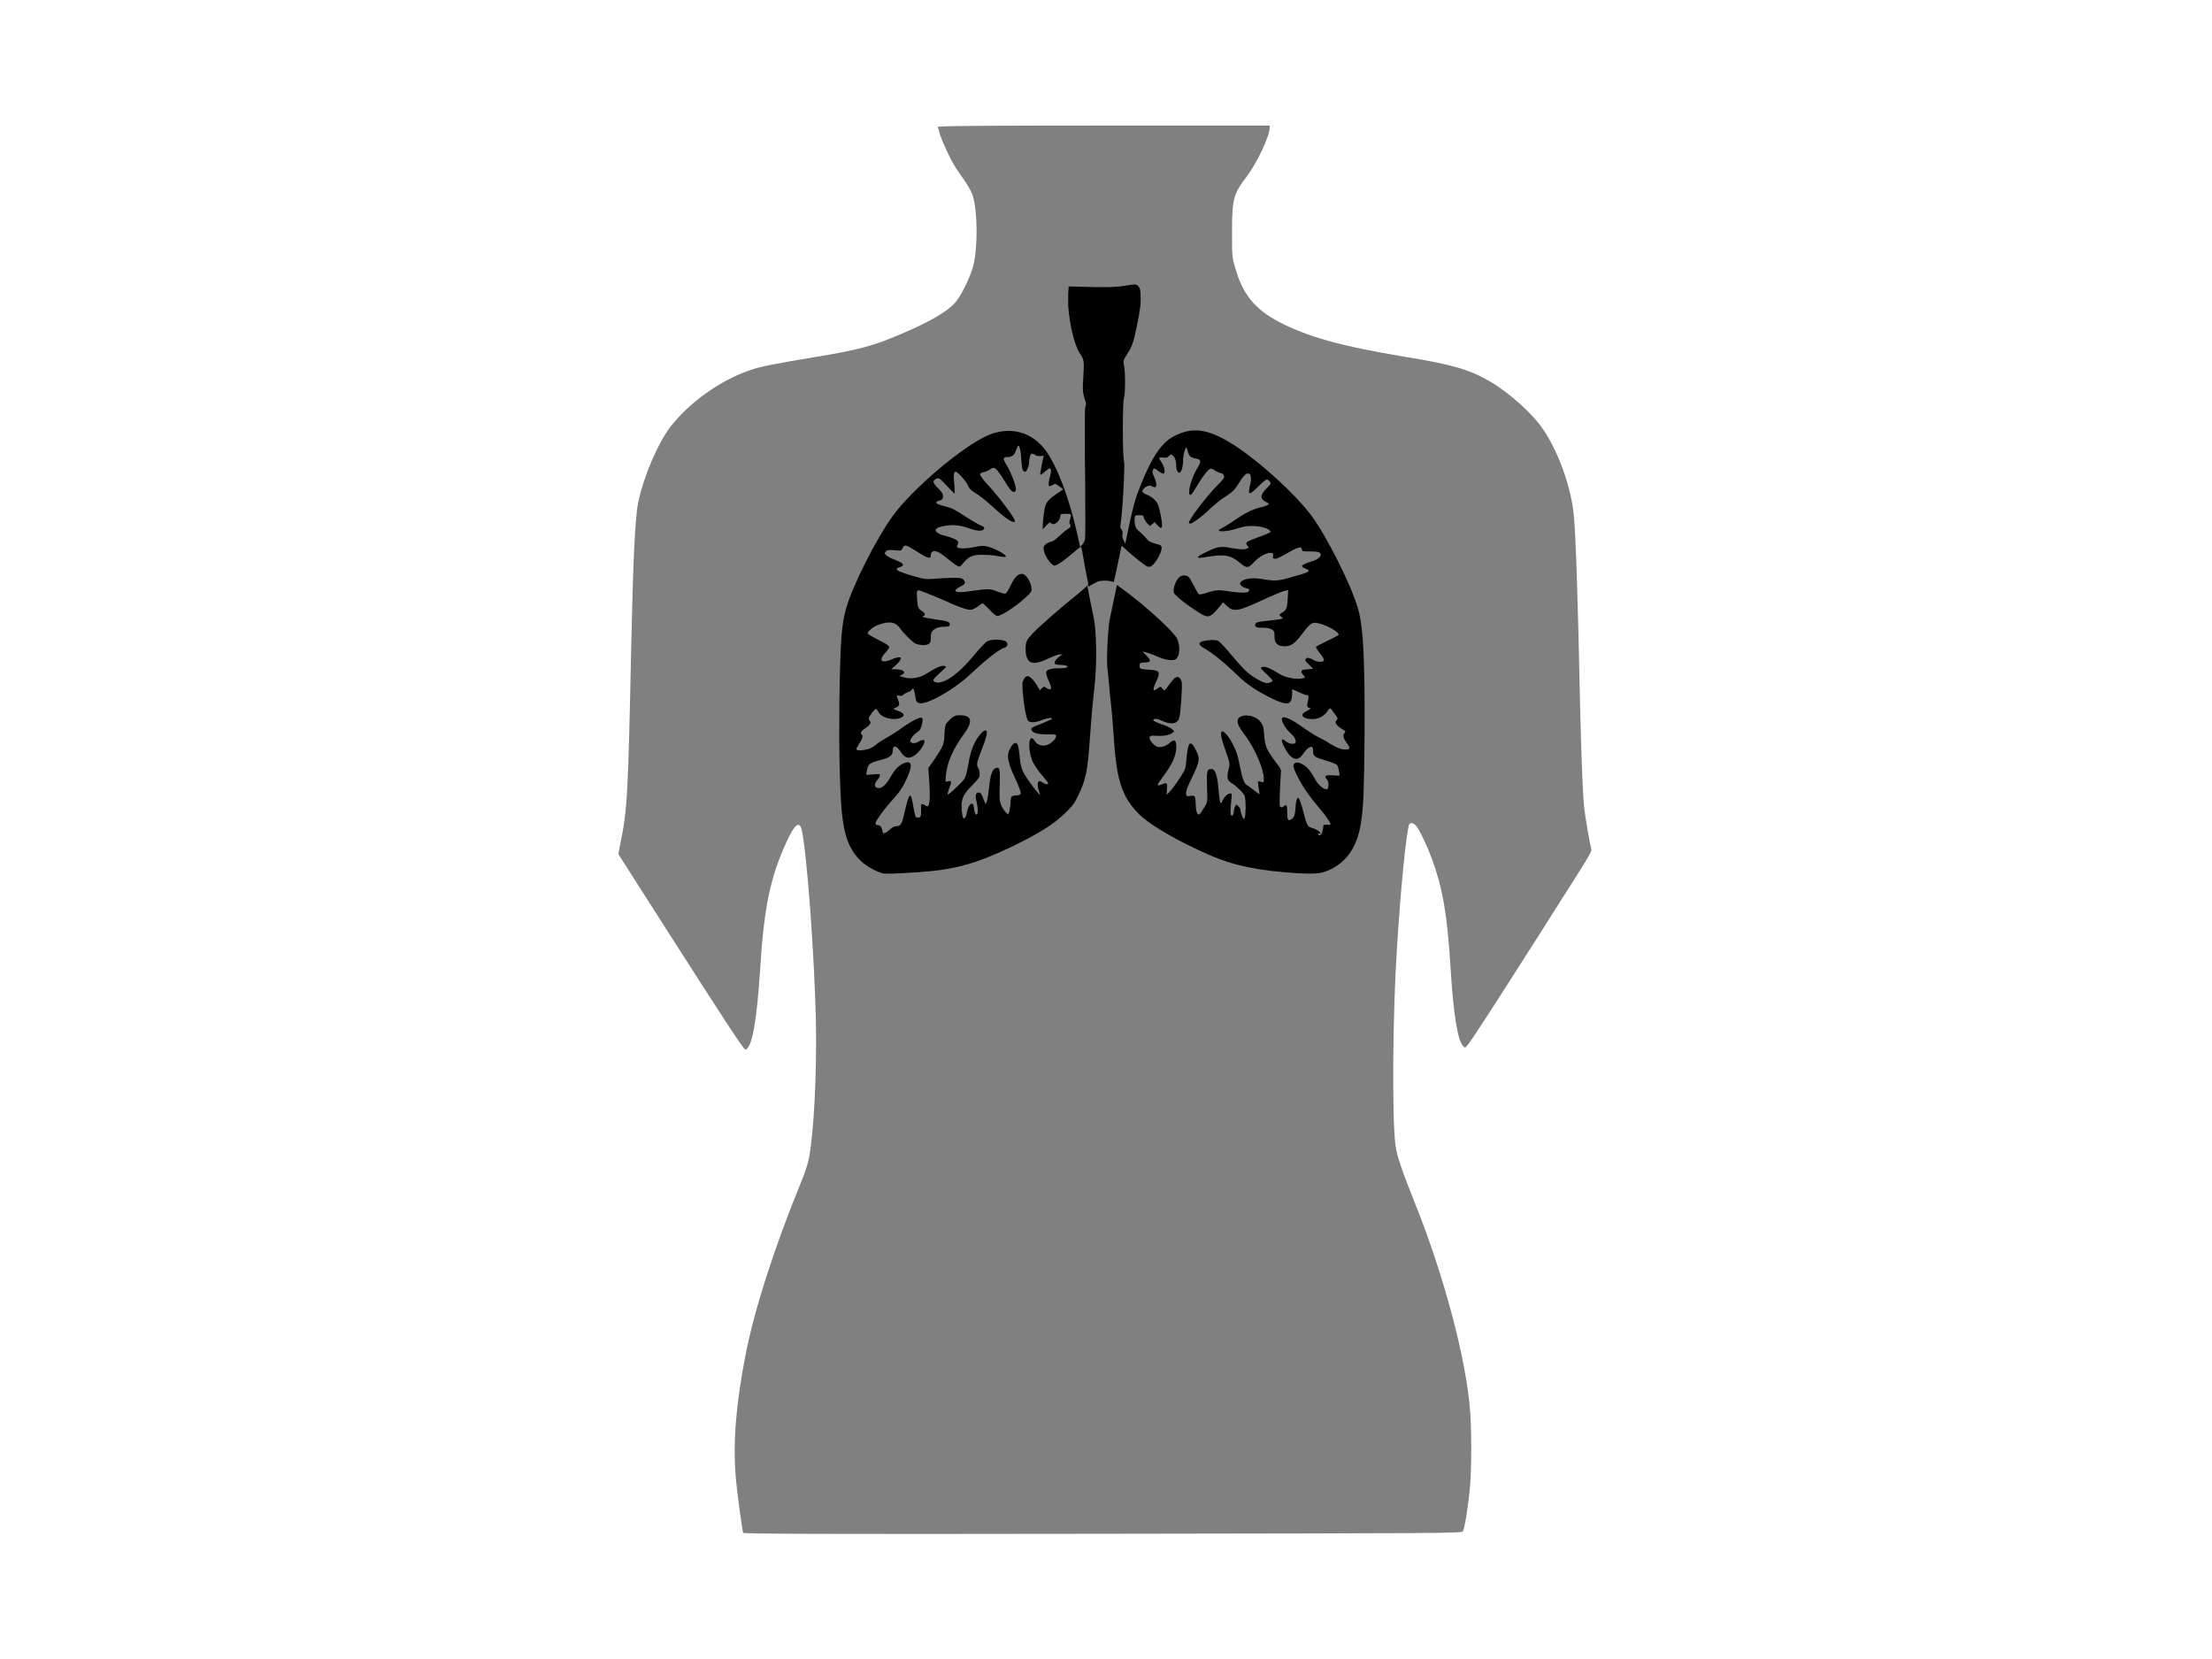 <svg xmlns="http://www.w3.org/2000/svg" viewBox="0 0 512 384">
<rect width="512" height="384" x="0" y="0" fill="none"/>
<path d="m 171.987,354.674 c -0.226,-0.679 -1.471,-9.847 -1.698,-13.016 -0.679,-7.696 0.113,-16.977 2.264,-27.955 2.037,-10.526 6.564,-24.673 12.902,-40.179 0.792,-1.811 1.585,-4.301 1.811,-5.546 1.132,-6.225 1.811,-19.354 1.585,-31.577 -0.34,-15.053 -2.037,-38.707 -3.282,-44.253 -0.453,-2.264 -1.698,-1.358 -3.509,2.716 -3.735,8.149 -5.206,14.94 -6.112,29.427 -0.792,12.45 -1.924,18.222 -3.395,18.675 -0.34,0.113 -5.206,-7.357 -18.448,-28.068 l -10.978,-17.203 0.453,-2.377 c 1.585,-7.583 1.811,-11.318 2.49,-44.14 0.453,-21.278 0.905,-31.577 1.698,-35.086 1.245,-5.885 4.414,-13.242 7.243,-17.09 4.414,-5.772 11.657,-10.978 18.675,-13.355 2.716,-0.905 5.206,-1.358 15.279,-3.056 9.62,-1.585 13.129,-2.49 19.693,-5.319 6.904,-2.943 10.639,-5.206 12.45,-7.243 1.358,-1.585 3.509,-5.885 4.188,-8.602 1.019,-4.074 1.019,-12.223 -0.113,-16.071 -0.226,-0.679 -0.905,-2.037 -1.585,-3.056 -0.679,-1.019 -1.698,-2.49 -2.264,-3.282 -1.245,-1.924 -3.056,-5.772 -3.735,-7.809 -0.226,-0.792 -0.453,-1.698 -0.566,-1.811 -0.113,-0.226 7.696,-0.34 38.368,-0.34 h 38.481 v 0.566 c 0,1.924 -3.056,8.262 -5.206,11.092 -3.169,4.188 -3.509,5.093 -3.509,13.129 0,5.093 0,5.659 0.679,7.923 1.698,6.225 4.527,9.733 10.073,12.676 6.678,3.509 14.374,5.659 29.313,8.149 11.092,1.811 14.826,2.943 19.58,5.659 4.64,2.716 10.186,7.696 12.563,11.431 3.509,5.206 6.338,13.468 6.904,19.58 0.453,4.754 0.905,17.43 1.471,44.593 0.226,9.62 0.566,19.58 0.905,22.749 0.226,2.377 1.358,8.828 1.698,10.073 0.113,0.226 -0.905,2.037 -2.264,4.188 -16.75,26.484 -23.994,37.689 -25.918,40.405 -1.019,1.358 -1.019,1.358 -1.471,0.905 -1.245,-1.132 -2.264,-7.017 -2.943,-18.109 -0.792,-12.676 -1.811,-18.335 -4.301,-25.239 -1.132,-3.056 -2.716,-6.338 -3.509,-7.47 -0.679,-0.905 -1.585,-1.132 -1.811,-0.453 -0.679,2.377 -1.924,14.487 -2.829,29.2 -0.905,13.695 -1.132,38.141 -0.34,44.706 0.34,2.603 1.245,5.433 4.414,13.355 6.791,16.864 11.997,36.33 12.902,48.441 0.34,4.188 0.34,13.016 0,17.203 -0.34,4.074 -1.245,10.073 -1.698,10.639 -0.34,0.453 -4.414,0.453 -83.413,0.566 -69.379,0.113 -83.073,0 -83.187,-0.226 z" style="fill:#808080;"/>
<path d="m 204.243,202.109 c -1.358,-0.34 -3.735,-1.585 -4.98,-2.829 -2.716,-2.603 -3.848,-5.772 -4.414,-11.318 -0.453,-4.98 -0.679,-14.261 -0.566,-25.013 0.226,-14.6 0.453,-18.222 1.585,-22.183 1.471,-5.206 6.791,-15.732 10.639,-21.164 4.527,-6.338 16.411,-16.411 22.296,-18.901 5.206,-2.15 10.412,-0.679 13.581,4.074 3.169,4.754 6.225,13.695 8.262,25.239 1.019,5.659 1.924,10.299 2.49,12.902 0.679,3.169 0.792,10.526 0.226,15.845 -0.566,4.867 -0.792,7.923 -1.132,12.676 -0.453,6.678 -0.905,9.168 -2.603,12.563 -0.905,1.924 -1.245,2.377 -2.943,4.074 -2.603,2.603 -6.564,5.093 -13.016,8.149 -7.923,3.735 -12.789,5.093 -21.051,5.659 -5.433,0.34 -7.583,0.453 -8.488,0.226 z" />
<path d="m 300.219,202.109 c -8.941,-0.566 -14.487,-1.698 -20.259,-4.188 -6.904,-3.056 -12.563,-6.225 -15.619,-8.828 -1.471,-1.245 -3.282,-3.509 -4.074,-5.319 -1.358,-2.829 -2.037,-6.338 -2.49,-13.468 -0.113,-2.037 -0.453,-5.998 -0.792,-8.828 -0.226,-2.829 -0.566,-5.998 -0.679,-7.017 -0.226,-2.49 0.226,-10.299 0.679,-11.657 0.113,-0.566 1.358,-6.338 2.603,-12.676 2.49,-12.223 2.829,-13.808 4.414,-17.769 2.716,-6.791 4.98,-10.186 8.262,-11.657 4.301,-2.037 8.036,-1.245 14.147,2.829 5.998,4.074 13.355,10.865 16.977,15.619 3.622,4.754 9.507,16.524 10.978,21.844 1.245,4.414 1.585,12.45 1.471,30.332 -0.113,11.431 -0.226,15.053 -0.792,18.901 -0.792,5.433 -3.056,9.054 -7.017,10.978 -2.15,1.019 -3.169,1.132 -7.923,0.905 z" />
<path d="m 251.665,135.107 c -0.113,-0.453 -0.453,-2.49 -0.905,-4.64 -0.792,-3.735 -0.792,-3.848 -0.453,-4.188 0.113,-0.113 0.453,-0.453 0.566,-0.792 0.34,-0.453 0.34,-0.566 0.34,-5.206 0,-2.603 0,-9.394 -0.113,-15.053 0,-8.602 0,-10.526 0.113,-11.092 0.226,-0.679 0.226,-0.792 -0.113,-1.698 -0.453,-1.358 -0.566,-2.15 -0.34,-5.433 0.226,-3.509 0.113,-3.848 -0.792,-5.206 -1.245,-1.811 -2.377,-6.451 -2.716,-10.978 0,-0.566 0,-1.924 0,-2.829 l 0.113,-1.698 4.074,0.113 c 4.527,0.113 6.904,0.113 9.394,-0.34 1.924,-0.34 2.377,-0.34 2.829,0.453 0.226,0.34 0.34,0.792 0.34,1.924 0.113,1.698 -0.113,3.509 -0.905,7.243 -0.679,3.395 -1.132,4.64 -2.037,5.998 -1.019,1.585 -1.132,1.924 -0.905,2.829 0.34,1.132 0.34,6.791 0,7.583 -0.34,0.679 -0.34,13.355 0,14.6 0.113,0.679 0.113,1.471 0,4.188 -0.226,5.093 -0.453,7.809 -0.679,9.62 -0.226,1.585 -0.226,1.585 0.113,2.037 0.226,0.34 0.34,0.566 0.226,1.132 -0.113,0.566 0,0.792 0.34,1.585 l 0.453,0.792 -0.905,4.414 c -0.679,3.395 -0.905,4.414 -1.132,4.414 -0.113,0 -0.566,-0.113 -1.019,-0.226 -1.019,-0.34 -2.716,-0.34 -3.509,0 -0.34,0.113 -0.905,0.453 -1.358,0.679 l -0.792,0.453 z"/>
<path d="m 305.765,192.941 c -0.453,-0.679 -1.358,-1.132 -2.264,-1.358 -0.792,-0.226 -1.132,-0.792 -1.811,-3.622 -0.34,-1.358 -0.792,-2.716 -0.905,-2.943 -0.34,-0.453 -0.34,-0.453 -0.566,-0.113 -0.113,0.226 -0.34,1.019 -0.34,1.924 -0.113,1.811 -0.34,2.49 -1.019,2.829 -0.792,0.453 -0.905,0.113 -0.905,-1.585 0,-1.698 -0.226,-2.037 -0.792,-1.471 -0.226,0.226 -0.566,0.34 -0.679,0.226 -0.34,-0.113 -0.34,-0.453 -0.226,-3.848 0.113,-2.037 0.226,-3.961 0.226,-4.301 0.113,-0.453 -0.113,-0.905 -1.358,-2.49 -2.037,-2.829 -2.264,-3.395 -2.49,-5.772 -0.113,-2.15 -0.34,-2.829 -1.245,-3.735 -1.471,-1.358 -4.414,-1.471 -4.867,-0.113 -0.226,0.679 0.113,1.585 1.585,3.509 2.377,3.169 4.414,7.923 4.414,10.186 0,0.905 0,0.905 -0.679,0.679 l -0.679,-0.113 0.113,1.132 c 0.113,0.566 0.226,1.358 0.226,1.585 0.113,0.453 0,0.34 -1.019,-0.453 -0.679,-0.566 -1.358,-1.019 -1.698,-1.245 -0.792,-0.34 -1.245,-1.585 -1.924,-5.093 -0.34,-1.924 -0.792,-3.056 -1.358,-4.188 -0.792,-1.698 -2.037,-3.282 -2.603,-3.282 -0.453,0 -0.34,1.245 0.34,3.169 1.585,4.64 1.471,4.188 1.132,5.659 -0.453,1.698 -0.34,2.49 0.566,3.056 1.019,0.566 2.943,2.377 3.169,3.056 0.113,0.453 0.226,1.358 0.226,2.829 -0.113,2.716 -0.34,3.169 -0.905,1.585 -0.226,-0.566 -0.34,-1.132 -0.34,-1.358 0,-0.113 -0.226,-0.453 -0.453,-0.679 -0.453,-0.453 -0.453,-0.453 -0.679,-0.113 -0.113,0.226 -0.34,0.679 -0.34,1.132 0,0.34 -0.113,0.905 -0.226,1.019 -0.226,0.226 -0.226,0.226 -0.453,0 -0.226,-0.34 -0.113,-1.585 0.113,-3.961 0.113,-1.019 0.113,-1.019 -0.34,-1.019 -0.566,0 -1.358,0.792 -1.811,1.811 -0.34,0.905 -0.566,0.453 -0.792,-2.15 -0.34,-4.074 -0.792,-5.433 -1.924,-5.319 -0.792,0.113 -0.905,0.453 -0.792,4.301 0.113,3.169 0.113,3.282 -0.453,4.301 -0.34,0.566 -0.792,1.245 -1.019,1.585 -0.453,0.453 -0.453,0.453 -0.792,0.113 -0.113,-0.226 -0.34,-0.905 -0.34,-1.811 -0.113,-2.377 -0.113,-2.377 -1.245,-2.264 -0.905,0.113 -0.905,0.113 -1.019,-0.566 0,-0.453 0.226,-1.358 1.245,-3.395 2.037,-4.188 2.037,-4.64 1.019,-6.678 -1.245,-2.49 -1.811,-1.924 -2.15,1.924 -0.113,1.698 -0.226,2.49 -0.679,3.169 -0.566,1.019 -2.264,3.622 -3.282,4.64 L 270,184 l 0.113,-1.358 c 0.113,-1.585 0,-1.585 -1.358,-1.019 -1.132,0.453 -1.019,0.113 0.566,-2.037 2.037,-2.716 2.943,-4.754 2.943,-6.678 0,-1.698 -0.453,-1.924 -1.585,-0.905 -0.792,0.679 -1.811,1.019 -2.603,0.905 -0.679,-0.113 -1.698,-1.132 -1.924,-1.811 -0.226,-0.792 0.113,-0.905 1.471,-0.792 1.471,0.113 3.169,-0.113 3.735,-0.679 l 0.453,-0.34 -0.453,-0.453 c -0.226,-0.226 -1.019,-0.679 -1.698,-0.905 -1.698,-0.566 -2.716,-1.019 -2.716,-1.245 0,-0.453 1.019,-0.34 1.924,0.113 2.15,1.019 3.622,0.792 4.074,-0.566 0.34,-1.019 0.792,-7.696 0.566,-8.488 -0.113,-0.34 -0.34,-0.792 -0.566,-0.905 -0.34,-0.226 -0.453,-0.226 -1.019,0.113 -0.34,0.226 -0.905,1.019 -1.358,1.585 -0.453,0.679 -0.905,1.245 -1.019,1.245 -0.113,0 -0.34,-0.226 -0.566,-0.453 -0.34,-0.453 -0.34,-0.453 -1.019,0 -0.34,0.226 -0.679,0.453 -0.792,0.453 -0.34,0 -0.113,-0.905 0.453,-2.037 1.019,-2.15 0.792,-2.603 -1.471,-2.716 -2.264,-0.113 -2.377,-0.226 -2.377,-0.905 0,-0.679 0.226,-0.792 1.471,-0.792 1.132,0 1.245,-0.453 0.113,-1.585 l -0.905,-0.905 0.679,0.113 c 0.34,0.113 1.471,0.453 2.49,0.905 1.924,0.905 3.622,1.132 4.414,0.792 1.019,-0.566 1.245,-2.943 0.453,-4.754 -0.453,-1.132 -4.64,-5.093 -8.149,-8.036 -2.716,-2.264 -5.998,-4.64 -6.451,-4.867 -0.113,0 -0.113,-0.453 0.113,-1.132 0.113,-0.566 0.566,-2.49 0.905,-4.188 0.34,-1.698 0.679,-3.169 0.679,-3.282 0,-0.113 0.566,0.34 1.132,0.905 1.358,1.245 3.848,3.282 4.64,3.735 0.566,0.226 0.679,0.226 1.132,0 1.019,-0.679 2.377,-3.056 2.377,-4.188 0,-0.566 -0.113,-0.679 -1.471,-1.019 -0.792,-0.226 -1.585,-0.566 -1.698,-0.792 -0.453,-0.566 -1.698,-1.811 -2.377,-2.377 -0.566,-0.453 -0.792,-1.585 -0.679,-2.829 0.113,-0.566 0.113,-0.566 1.019,-0.566 0.905,0 1.019,0 1.132,0.679 0.113,0.34 0.453,0.905 0.792,1.245 l 0.566,0.566 0.566,-0.453 0.566,-0.453 0.566,0.679 c 0.679,0.792 1.132,0.905 1.132,0.113 0,-1.019 -0.566,-4.074 -1.019,-4.98 -0.453,-0.905 -1.358,-1.698 -2.49,-2.15 -1.132,-0.453 -1.358,-0.792 -0.679,-1.471 0.792,-0.679 1.358,-0.792 1.924,-0.453 1.019,0.679 1.245,-0.34 0.453,-2.15 -0.453,-0.905 -0.453,-1.245 -0.34,-1.585 0.34,-0.566 0.34,-0.566 1.358,0.226 0.453,0.34 0.905,0.566 1.132,0.566 0.453,0 0.226,-1.698 -0.453,-2.603 -0.792,-1.132 -0.679,-1.245 0.34,-1.132 0.792,0.113 1.019,0 1.358,-0.34 0.34,-0.453 0.453,-0.453 0.905,-0.113 0.453,0.34 0.792,1.132 0.792,2.49 0,0.792 0.34,1.471 0.679,1.471 0.453,0 0.905,-1.245 0.905,-2.829 0,-1.358 0.566,-3.282 0.792,-2.943 0.113,0.113 0.226,0.566 0.34,1.019 0.34,1.019 0.566,1.245 1.811,1.471 1.245,0.226 1.358,0.566 0.34,2.264 -1.245,2.037 -2.15,5.093 -1.811,5.998 0.226,0.453 0.566,0.113 1.811,-2.037 1.245,-2.037 2.15,-3.282 2.829,-3.735 0.34,-0.226 0.453,-0.226 1.358,0.34 0.566,0.34 1.132,0.566 1.245,0.566 0.453,0 0.792,0.453 0.792,0.905 0,0.226 -0.679,1.019 -1.471,1.811 -2.603,2.603 -7.017,8.375 -6.678,8.828 0.113,0.113 0.34,0.113 0.453,0.113 0.679,-0.226 2.829,-1.811 4.64,-3.622 1.019,-0.905 2.49,-2.15 3.169,-2.49 2.037,-1.358 2.264,-1.585 3.395,-3.395 1.019,-1.698 1.698,-2.264 2.264,-2.037 0.453,0.113 0.566,1.358 0.226,2.603 -0.566,2.49 -0.226,2.49 1.924,0.34 0.905,-0.905 1.698,-1.585 1.924,-1.585 0.453,0 0.905,0.566 0.905,0.905 0,0.226 -0.453,0.679 -0.905,1.132 -1.585,1.471 -1.585,2.49 -0.113,3.169 0.34,0.113 0.566,0.34 0.566,0.453 0,0.226 -0.792,0.566 -2.377,0.905 -1.585,0.453 -3.169,1.245 -5.319,2.716 -0.905,0.679 -2.264,1.471 -2.829,1.811 -0.679,0.34 -1.132,0.566 -1.019,0.679 0.226,0.453 2.603,0.113 4.301,-0.453 1.358,-0.453 2.037,-0.566 3.395,-0.566 1.811,0 3.509,0.453 4.074,1.019 0.34,0.34 0.34,0.34 -0.113,0.566 -0.226,0.113 -1.471,0.679 -2.829,1.132 -2.49,0.905 -2.829,1.132 -2.15,1.924 0.34,0.34 0.34,0.34 -0.113,0.566 -0.566,0.34 -1.585,0.226 -3.735,-0.113 -2.264,-0.453 -3.056,-0.34 -5.433,0.792 -2.943,1.358 -2.943,1.811 0,1.245 3.961,-0.679 5.433,-0.34 7.47,1.358 1.585,1.358 1.924,1.358 3.395,-0.226 1.132,-1.245 2.943,-2.15 3.848,-2.037 0.453,0.113 0.566,0.113 0.453,0.679 -0.113,0.566 0,0.679 0.566,0.679 0.34,0 1.471,-0.566 2.829,-1.358 2.377,-1.358 3.169,-1.585 3.282,-0.792 0.113,0.453 0.113,0.453 1.924,0.453 1.471,0 1.924,0.113 2.264,0.34 0.566,0.566 -0.226,1.471 -1.811,1.924 -1.471,0.453 -2.377,0.905 -2.377,1.132 0,0.113 0.34,0.453 0.792,0.566 1.471,0.566 1.132,0.792 -2.943,1.924 -3.509,1.019 -4.074,1.019 -7.47,0.453 -2.264,-0.34 -4.301,0.113 -4.64,0.905 -0.226,0.453 0.453,1.019 1.245,1.245 0.792,0.113 1.019,0.34 0.679,0.792 -0.34,0.34 -1.924,0.34 -4.301,0 -2.603,-0.453 -3.395,-0.34 -5.206,0.226 -0.792,0.34 -1.698,0.453 -1.924,0.453 -0.226,-0.113 -0.679,-0.905 -1.132,-1.811 -0.453,-0.905 -1.019,-1.924 -1.245,-2.15 -0.453,-0.566 -1.471,-0.566 -2.15,-0.113 -0.566,0.453 -1.245,1.698 -1.358,2.829 -0.113,0.905 -0.113,0.905 1.019,1.924 1.132,1.132 4.188,3.169 5.546,3.961 1.471,0.792 2.037,0.566 3.735,-1.471 l 1.132,-1.358 0.792,0.792 c 1.585,1.471 2.49,1.358 7.696,-1.019 3.735,-1.698 5.093,-2.264 5.998,-2.49 l 0.566,-0.113 -0.113,1.924 c -0.113,2.264 -0.34,2.716 -1.245,3.282 -0.792,0.453 -0.792,0.566 -0.226,1.019 0.453,0.34 0.453,0.34 0,0.453 -0.226,0.113 -1.358,0.226 -2.377,0.34 -2.829,0.34 -3.169,0.34 -3.509,0.679 -0.226,0.226 -0.226,0.453 -0.113,0.679 0.226,0.34 0.453,0.34 1.585,0.34 1.471,0 2.49,0.34 2.716,0.905 0.113,0.226 0.113,0.679 0.113,1.132 0,1.585 0.679,2.264 2.377,2.264 1.471,0 2.377,-0.679 4.074,-2.943 1.924,-2.49 2.264,-2.716 3.735,-2.377 2.037,0.453 4.98,2.15 4.64,2.716 -0.113,0.113 -1.245,0.679 -2.603,1.358 -1.358,0.679 -2.603,1.245 -2.603,1.358 -0.113,0.226 0.34,0.792 1.471,2.264 0.226,0.34 0.34,0.679 0.34,0.905 -0.226,0.453 -1.585,0.453 -2.603,-0.226 -0.792,-0.34 -1.019,-0.453 -1.358,-0.34 -0.566,0.34 -0.453,0.679 0.566,1.585 l 0.905,0.905 -1.245,0.113 c -1.585,0.113 -1.811,0.34 -1.132,1.245 0.566,0.566 0.566,0.679 0.226,0.792 -1.245,0.453 -4.188,0 -5.772,-1.019 -1.811,-1.132 -2.829,-1.585 -3.509,-1.585 -0.34,0 -0.679,0.113 -0.679,0.226 0,0.113 0.566,0.792 1.358,1.471 0.679,0.679 1.358,1.358 1.358,1.471 0,0.34 -0.905,0.679 -1.585,0.566 -1.019,-0.226 -3.169,-1.471 -4.414,-2.603 -0.679,-0.566 -2.264,-2.377 -3.622,-3.961 -1.245,-1.585 -2.603,-2.943 -2.943,-3.169 -0.679,-0.34 -2.49,-0.226 -3.735,0.113 -0.905,0.34 -0.792,0.905 0.453,1.585 1.811,1.019 4.414,3.056 7.809,6.338 1.924,1.924 4.527,3.622 7.47,5.093 4.074,2.037 5.093,1.811 5.093,-1.019 0,-0.566 0,-0.905 0.113,-0.905 0,0 0.679,0.34 1.471,0.679 0.792,0.34 1.585,0.679 1.811,0.679 0.453,0 0.453,0 0.34,0.905 -0.113,0.453 -0.113,1.019 -0.226,1.132 -0.113,0.34 0.113,0.905 0.453,0.905 0.566,0 0.226,0.34 -0.679,0.792 -1.698,0.792 -0.792,1.811 1.471,1.811 1.358,0 2.829,-0.792 3.395,-1.811 0.226,-0.453 0.566,-0.679 0.679,-0.679 0.113,0 0.566,0.566 1.019,1.245 0.792,1.132 0.792,1.132 0.453,1.471 -0.566,0.453 -0.113,1.132 1.019,1.924 0.566,0.34 1.019,0.679 1.019,0.679 0,0 -0.113,0.226 -0.226,0.453 -0.453,0.453 -0.226,1.245 0.566,2.264 0.226,0.34 0.566,0.792 0.566,1.019 0,0.34 -0.113,0.453 -0.679,0.453 -1.019,0.113 -2.15,-0.34 -3.848,-1.358 -0.792,-0.566 -2.15,-1.245 -2.829,-1.585 -0.679,-0.34 -2.037,-1.245 -3.056,-1.924 -3.056,-2.264 -5.206,-3.169 -5.206,-2.15 0,0.792 1.019,2.377 1.924,3.169 0.905,0.792 1.471,1.698 1.245,2.264 -0.226,0.453 -1.471,0.34 -2.15,-0.226 -0.679,-0.566 -1.019,-0.679 -1.019,-0.226 0,0.566 1.132,2.716 1.811,3.395 1.245,1.245 2.15,1.132 3.282,-0.566 0.679,-1.019 1.585,-1.585 1.924,-1.358 0.113,0.113 0.226,0.453 0.226,1.019 0,1.132 0.34,1.358 3.056,2.15 1.132,0.34 2.264,0.792 2.377,0.905 0.226,0.226 0.453,0.679 0.453,1.132 0.113,0.453 0.226,0.905 0.226,1.132 0.113,0.34 0,0.34 -1.358,0.226 -1.811,-0.113 -2.264,0.113 -1.698,0.792 0.453,0.453 0.566,1.019 0.453,1.924 -0.113,1.245 -2.15,0 -3.169,-2.037 -0.905,-1.585 -1.471,-2.377 -2.49,-3.056 -1.245,-0.792 -2.15,-0.792 -2.377,0 -0.113,0.453 0.113,1.019 1.019,2.829 1.132,2.264 2.716,4.527 5.319,7.583 1.471,1.698 2.49,3.395 2.15,3.395 -0.113,0 -0.453,0 -0.905,0 -0.679,0 -0.679,0 -0.792,1.019 -0.113,0.566 -0.226,1.132 -0.453,1.245 -0.34,0.34 -0.34,0.226 -0.792,-0.226 z" style="fill:#808080;" />
<path d="m 204.469,193.167 c 0,-0.113 -0.113,-0.453 -0.226,-0.905 -0.226,-0.905 -0.453,-1.245 -1.019,-1.245 -0.226,0 -0.566,-0.113 -0.566,-0.34 -0.226,-0.453 2.15,-3.622 4.527,-6.225 1.132,-1.245 2.15,-2.829 3.056,-5.093 1.132,-2.716 0.566,-3.509 -1.471,-2.49 -1.132,0.679 -1.811,1.471 -2.829,3.282 -0.792,1.358 -1.698,2.264 -2.49,2.264 -1.132,0 -1.245,-0.905 -0.34,-1.924 0.34,-0.34 0.566,-0.905 0.566,-1.019 0,-0.34 -0.113,-0.34 -1.585,-0.226 l -1.585,0.113 0.113,-0.792 c 0.34,-1.811 0.453,-1.924 3.395,-2.716 1.811,-0.453 2.603,-1.019 2.603,-1.924 0,-1.585 0.905,-1.471 2.037,0.34 0.226,0.34 0.566,0.679 0.905,0.905 0.792,0.453 1.811,0.113 2.943,-1.019 0.905,-0.905 1.698,-2.49 1.471,-2.716 -0.226,-0.34 -0.792,-0.113 -1.358,0.226 -0.566,0.453 -1.811,0.453 -1.924,0 -0.113,-0.453 0.792,-1.698 1.585,-2.15 0.566,-0.34 0.792,-0.679 1.019,-1.471 0.34,-1.245 0.34,-1.698 0,-1.924 -0.453,-0.226 -3.056,1.245 -4.867,2.603 -0.905,0.679 -2.377,1.585 -3.395,2.15 -1.019,0.566 -2.037,1.245 -2.377,1.585 -0.34,0.34 -1.019,0.679 -1.585,0.905 -1.132,0.34 -2.716,0.453 -2.829,0.113 -0.113,-0.113 0.226,-0.679 0.566,-1.245 0.792,-1.132 1.019,-1.924 0.679,-2.15 -0.453,-0.34 -0.226,-0.905 0.905,-1.585 1.019,-0.679 1.358,-1.358 0.905,-1.698 -0.113,-0.113 -0.226,-0.34 -0.226,-0.453 0,-0.453 1.358,-2.264 1.698,-2.264 0.113,0 0.34,0.34 0.566,0.679 0.566,1.358 3.509,2.15 5.206,1.358 1.019,-0.453 0.792,-1.019 -0.679,-1.585 l -1.132,-0.453 0.679,-0.34 c 0.792,-0.34 0.905,-0.679 0.453,-1.811 -0.453,-1.019 -0.34,-1.019 0.34,-0.905 0.453,0.113 0.679,0 0.905,-0.226 0.226,-0.226 0.679,-0.453 1.019,-0.566 0.34,-0.113 0.792,-0.34 0.905,-0.566 0.34,-0.566 0.566,-0.226 0.792,1.245 0.226,1.471 0.226,1.585 0.905,1.811 1.585,0.566 7.923,-2.943 11.771,-6.564 3.735,-3.509 6.791,-5.885 7.923,-6.225 0.566,-0.113 0.905,-0.566 0.679,-1.132 -0.226,-0.792 -3.282,-1.019 -4.64,-0.34 -0.34,0.226 -1.471,1.358 -2.603,2.716 -2.943,3.622 -5.772,6.112 -7.923,6.678 -0.905,0.34 -1.924,0 -1.924,-0.453 0,-0.113 0.679,-0.905 1.471,-1.585 0.792,-0.679 1.471,-1.358 1.471,-1.471 0,-0.113 -0.34,-0.226 -0.679,-0.226 -0.679,0 -2.037,0.679 -3.848,1.811 -1.585,1.019 -3.622,1.358 -5.433,0.792 l -0.792,-0.226 0.566,-0.34 c 1.132,-0.566 0.34,-1.245 -1.585,-1.245 h -0.905 l 1.019,-0.905 c 1.811,-1.698 1.585,-2.377 -0.679,-1.471 -2.603,1.132 -3.395,0.453 -1.698,-1.471 0.566,-0.566 0.905,-1.132 0.905,-1.358 0,-0.226 -0.905,-0.792 -2.49,-1.585 -1.358,-0.679 -2.49,-1.358 -2.49,-1.471 -0.113,-0.453 1.245,-1.585 2.49,-2.037 2.49,-0.905 3.961,-0.679 4.98,0.792 0.905,1.245 2.716,3.056 3.509,3.509 0.905,0.453 2.49,0.566 3.169,0.113 0.34,-0.226 0.453,-0.453 0.453,-1.471 0,-0.905 0.113,-1.245 0.453,-1.585 0.566,-0.566 1.471,-0.905 2.49,-0.905 1.132,0 1.471,-0.113 1.471,-0.566 0,-0.566 -0.566,-0.792 -3.395,-1.132 -1.471,-0.226 -2.716,-0.453 -2.829,-0.566 -0.113,-0.113 -0.113,-0.226 0.113,-0.226 0.566,0 0.34,-0.792 -0.34,-1.132 -0.905,-0.566 -1.019,-1.019 -1.132,-2.716 -0.113,-2.264 -0.113,-2.15 0.679,-2.037 0.34,0.113 2.377,0.905 4.527,1.811 4.527,2.037 6.564,2.829 7.47,2.603 0.34,-0.113 1.019,-0.453 1.471,-0.792 0.453,-0.34 0.905,-0.679 1.019,-0.679 0.113,0 0.792,0.679 1.585,1.471 0.792,0.905 1.585,1.471 1.811,1.471 0.905,0 4.414,-2.264 6.564,-4.301 1.132,-1.019 1.358,-1.245 1.358,-1.924 0,-1.471 -1.245,-3.509 -2.15,-3.509 -1.019,0 -1.585,0.566 -2.603,2.49 -0.453,1.019 -1.019,1.924 -1.245,2.037 -0.226,0.113 -1.019,-0.113 -1.924,-0.453 -1.698,-0.679 -2.037,-0.679 -6.112,-0.113 -3.509,0.566 -4.64,0.113 -2.49,-1.019 1.245,-0.566 1.358,-1.019 0.679,-1.698 -0.34,-0.34 -0.792,-0.34 -2.603,-0.34 -1.132,0 -3.056,0.113 -4.188,0.226 -2.037,0.113 -2.037,0.113 -4.867,-0.679 -2.716,-0.792 -3.735,-1.245 -3.735,-1.585 0,-0.113 0.34,-0.34 0.792,-0.453 1.245,-0.453 0.905,-0.905 -1.471,-1.811 -0.679,-0.226 -1.471,-0.679 -1.698,-0.905 -0.453,-0.453 -0.453,-0.453 -0.113,-0.905 0.34,-0.34 0.566,-0.34 1.471,-0.34 2.15,0.226 2.037,0.226 2.377,-0.34 0.453,-1.019 0.679,-1.019 3.848,1.019 2.037,1.245 2.716,1.471 2.716,0.566 0,-0.792 0.453,-1.132 1.245,-0.905 0.679,0.113 1.245,0.566 3.961,2.716 0.679,0.566 1.245,0.792 1.471,0.792 0.226,-0.113 0.679,-0.566 1.019,-1.019 1.132,-1.358 2.15,-1.811 4.64,-1.698 1.132,0 2.603,0.113 3.395,0.34 0.792,0.113 1.471,0.226 1.585,0.113 0.566,-0.34 -2.943,-2.264 -4.754,-2.49 -0.453,-0.113 -1.471,0 -2.377,0.226 -1.698,0.34 -3.509,0.453 -3.961,0.113 -0.226,-0.113 -0.226,-0.226 0,-0.679 0.226,-0.566 0.226,-0.566 -0.226,-1.019 -0.34,-0.226 -1.132,-0.566 -1.924,-0.792 -3.848,-0.905 -3.961,-2.15 -0.226,-2.603 1.698,-0.226 3.282,0 5.433,0.792 1.245,0.453 2.716,0.566 2.943,0.113 0.34,-0.34 0.113,-0.679 -0.905,-1.019 -0.453,-0.226 -1.811,-1.019 -3.056,-1.811 -2.829,-1.811 -3.169,-2.037 -4.867,-2.49 -1.471,-0.34 -2.15,-0.679 -2.15,-0.905 0,-0.113 0.34,-0.34 0.792,-0.453 0.679,-0.226 0.792,-0.453 0.792,-1.019 0,-0.566 -0.226,-0.905 -1.132,-1.811 -1.245,-1.245 -1.358,-1.698 -0.566,-2.15 0.679,-0.453 0.905,-0.226 2.829,1.811 0.792,0.905 1.585,1.585 1.585,1.585 0,0 0,-1.019 -0.113,-2.264 -0.226,-2.15 -0.113,-2.829 0.34,-2.829 0.453,0 2.377,2.15 2.829,3.169 0.226,0.679 0.679,1.019 1.245,1.471 1.811,1.132 2.377,1.585 4.527,3.509 2.829,2.603 4.64,3.848 5.093,3.395 0.34,-0.34 -3.169,-5.093 -6.225,-8.488 -1.019,-1.019 -1.811,-2.15 -1.811,-2.377 0,-0.34 0.226,-0.453 0.792,-0.566 0.453,-0.113 1.132,-0.34 1.358,-0.566 0.34,-0.226 0.679,-0.453 0.905,-0.453 0.566,0 1.358,1.019 2.603,3.056 0.566,1.019 1.358,2.037 1.585,2.264 0.566,0.453 1.019,0.34 1.019,-0.453 0,-0.905 -1.132,-3.735 -2.037,-5.319 -1.019,-1.585 -1.019,-2.037 0,-2.037 1.132,0 1.698,-0.453 2.037,-1.471 0.226,-0.566 0.453,-1.019 0.453,-1.132 0.34,-0.226 0.679,0.905 0.792,3.056 0.113,2.264 0.34,2.943 0.905,2.943 0.34,0 0.905,-1.245 0.905,-2.15 0,-1.019 0.34,-2.037 0.679,-2.037 0.113,0 0.566,0.113 0.792,0.34 0.34,0.226 0.792,0.226 1.245,0.226 l 0.679,-0.113 -0.453,2.15 c -0.226,1.245 -0.453,2.264 -0.34,2.264 0.113,0.113 0.566,-0.226 1.019,-0.679 0.566,-0.453 1.019,-0.792 1.132,-0.792 0.34,0 0.453,0.679 0.113,1.811 -0.34,1.245 -0.453,2.037 -0.226,2.264 0.113,0.113 0.453,0 0.792,-0.226 0.679,-0.34 0.679,-0.34 1.585,0.34 l 0.905,0.679 -1.358,0.905 c -1.811,1.245 -2.377,1.811 -2.716,2.716 -0.34,0.792 -0.679,3.622 -0.679,4.98 v 0.679 l 0.792,-0.905 c 0.792,-0.792 0.905,-0.792 1.132,-0.566 0.566,0.792 2.15,-0.453 2.15,-1.698 0,-0.34 0.113,-0.453 1.245,-0.453 1.358,0 1.358,0 1.019,1.245 -0.226,0.566 -0.226,0.905 0,1.245 0.226,0.453 0.226,0.566 -0.679,1.132 -0.566,0.34 -1.358,1.132 -1.924,1.585 -0.566,0.566 -1.245,1.132 -1.811,1.245 -1.358,0.453 -1.924,1.019 -1.698,1.924 0.226,1.471 1.811,3.622 2.49,3.622 0.566,0 2.49,-1.358 4.414,-3.056 1.585,-1.358 1.698,-1.358 1.811,-1.019 0.113,0.226 0.453,2.15 0.792,4.188 0.34,2.037 0.792,3.848 0.792,4.074 0.113,0.226 -0.679,0.905 -2.264,2.264 -3.848,3.056 -9.168,7.696 -10.526,9.168 -1.471,1.585 -1.698,1.924 -1.698,3.622 0,3.395 1.471,4.074 4.98,2.377 1.019,-0.453 2.264,-1.019 2.716,-1.019 l 0.905,-0.113 -0.792,0.566 c -0.792,0.566 -1.245,1.245 -1.019,1.698 0.113,0.113 0.679,0.226 1.245,0.226 0.679,0 1.245,0.113 1.471,0.226 0.566,0.34 -0.226,0.566 -1.811,0.566 -2.037,0 -2.943,0.34 -2.943,1.019 0,0.34 0.226,1.132 0.566,1.811 0.34,0.679 0.566,1.471 0.566,1.698 0,0.453 -0.453,0.453 -1.132,0 -0.453,-0.34 -0.566,-0.34 -1.019,0.113 l -0.453,0.453 -0.792,-1.358 c -1.358,-2.037 -2.264,-2.49 -2.943,-1.132 -0.34,0.566 -0.34,1.019 -0.226,2.716 0.226,2.943 0.792,6.338 1.245,6.791 0.453,0.566 1.698,0.453 3.169,-0.113 1.358,-0.566 2.829,-0.679 2.264,-0.226 -0.113,0.113 -1.245,0.566 -2.264,1.019 -2.15,0.792 -2.603,1.019 -2.377,1.471 0.226,0.679 1.358,1.019 3.395,1.019 1.132,0 2.037,0 2.15,0.113 0.34,0 0.113,0.905 -0.566,1.471 -1.358,1.358 -3.282,1.358 -4.188,0 -1.471,-2.377 -1.811,1.924 -0.453,4.867 0.34,0.679 1.245,2.037 2.037,2.943 0.792,0.905 1.471,1.811 1.471,1.924 0,0.34 -0.566,0.34 -1.358,-0.226 -0.566,-0.34 -0.679,-0.34 -0.905,-0.113 -0.226,0.453 -0.226,1.019 0.113,2.037 0.113,0.453 0.34,0.905 0.34,0.905 0,0.566 -3.169,-3.622 -3.961,-5.206 -0.34,-0.792 -0.679,-1.698 -0.792,-3.395 -0.113,-1.245 -0.34,-2.603 -0.453,-2.829 -0.34,-0.792 -0.905,-0.679 -1.585,0.453 -1.132,1.811 -0.905,3.282 1.132,7.583 0.679,1.471 1.132,2.716 1.132,3.056 -0.113,0.453 -0.226,0.453 -1.019,0.566 -0.566,0 -1.019,0.113 -1.132,0.34 -0.113,0.113 -0.226,0.905 -0.226,1.698 -0.113,0.792 -0.226,1.698 -0.34,1.924 l -0.226,0.453 -0.566,-0.566 c -0.34,-0.34 -0.792,-1.019 -1.019,-1.585 -0.34,-0.905 -0.453,-1.358 -0.34,-4.64 0.113,-3.961 0,-4.188 -0.905,-3.961 -0.792,0.226 -1.245,1.471 -1.585,4.64 -0.226,2.377 -0.566,3.622 -0.792,3.622 0,0 -0.226,-0.453 -0.453,-1.019 -0.453,-1.245 -0.679,-1.585 -1.132,-1.585 -0.679,0 -0.905,0.679 -0.453,2.264 0.34,1.698 0.34,2.829 -0.113,2.829 -0.226,0 -0.34,-0.34 -0.453,-1.019 -0.113,-0.566 -0.226,-1.132 -0.226,-1.245 -0.453,-0.679 -1.132,0.113 -1.471,1.698 -0.113,0.905 -0.453,1.471 -0.679,1.471 -0.34,0 -0.566,-1.471 -0.566,-2.829 0,-1.811 0.453,-2.829 2.49,-4.867 1.585,-1.698 1.698,-1.811 1.698,-2.603 0,-0.453 -0.113,-1.132 -0.34,-1.358 -0.453,-0.792 -0.34,-1.245 0.566,-3.622 1.471,-3.735 1.811,-5.093 1.019,-5.093 -0.453,0 -1.698,1.471 -2.377,2.829 -0.679,1.358 -1.132,2.716 -1.585,5.546 -0.226,1.245 -0.566,2.49 -0.792,2.829 -0.453,0.679 -3.056,3.169 -3.622,3.509 -0.34,0.226 -0.34,0.113 -0.226,-0.34 0.113,-0.34 0.226,-0.905 0.453,-1.358 0.453,-1.245 0.34,-1.358 -0.34,-1.245 l -0.679,0.113 0.113,-1.585 c 0.226,-2.716 1.585,-5.885 3.961,-9.168 2.377,-3.169 2.15,-4.64 -0.792,-4.64 -1.019,0 -1.132,0.113 -2.037,0.792 -0.453,0.453 -1.019,1.019 -1.132,1.245 -0.113,0.226 -0.34,1.358 -0.34,2.49 -0.113,2.377 -0.34,2.716 -2.377,5.772 l -1.358,1.924 0.226,3.282 c 0.226,3.169 0.113,4.867 -0.226,5.433 -0.113,0.226 -0.226,0.226 -0.792,-0.113 -0.34,-0.226 -0.679,-0.34 -0.792,-0.226 -0.113,0.113 -0.113,0.679 -0.113,1.358 0.113,1.358 -0.113,1.924 -0.905,1.698 -0.453,-0.113 -0.453,-0.226 -0.905,-2.716 -0.566,-3.395 -0.905,-3.169 -1.924,1.245 -0.679,3.056 -0.905,3.509 -2.037,3.509 -0.34,0 -0.905,0.226 -1.471,0.792 -0.905,0.792 -1.245,0.905 -1.358,0.679 z" style="fill:#808080;" />
</svg>
